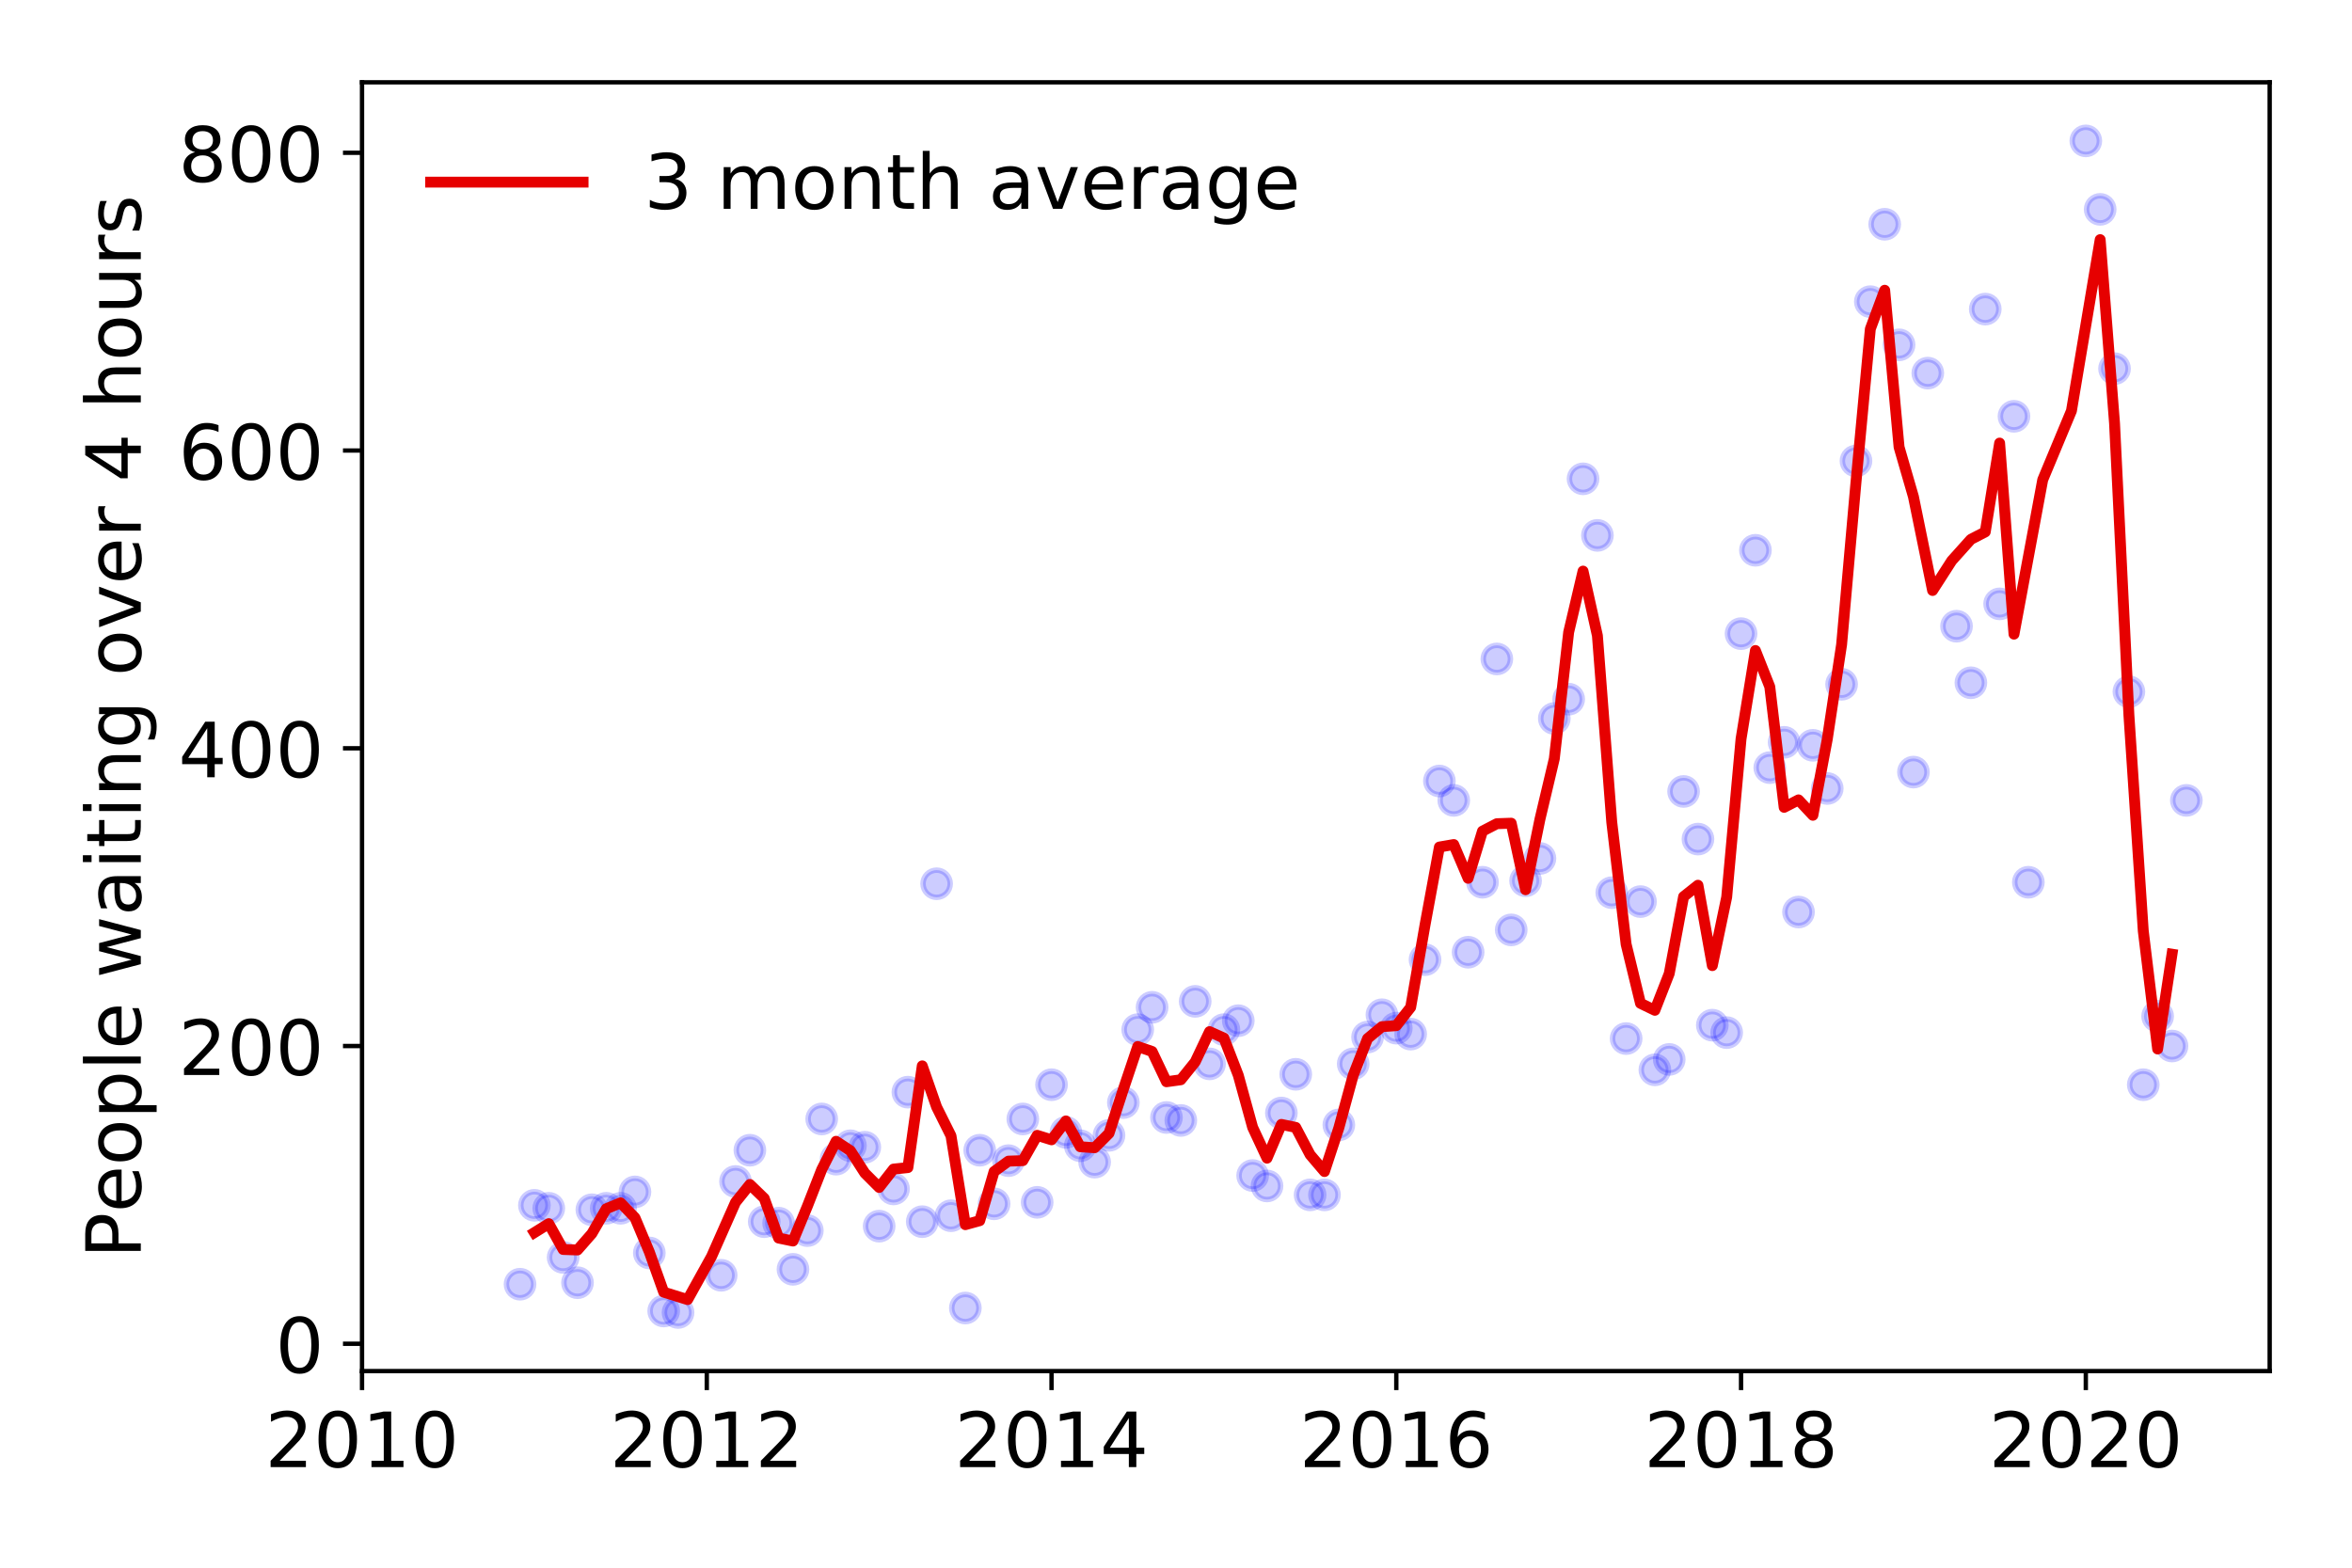 <?xml version="1.0" encoding="utf-8" standalone="no"?>
<!DOCTYPE svg PUBLIC "-//W3C//DTD SVG 1.1//EN"
  "http://www.w3.org/Graphics/SVG/1.1/DTD/svg11.dtd">
<!-- Created with matplotlib (https://matplotlib.org/) -->
<svg height="288pt" version="1.1" viewBox="0 0 432 288" width="432pt" xmlns="http://www.w3.org/2000/svg" xmlns:xlink="http://www.w3.org/1999/xlink">
 <defs>
  <style type="text/css">
*{stroke-linecap:butt;stroke-linejoin:round;}
  </style>
 </defs>
 <g id="figure_1">
  <g id="patch_1">
   <path d="M 0 288 
L 432 288 
L 432 0 
L 0 0 
z
" style="fill:#ffffff;"/>
  </g>
  <g id="axes_1">
   <g id="patch_2">
    <path d="M 66.495 251.88 
L 416.88 251.88 
L 416.88 15.12 
L 66.495 15.12 
z
" style="fill:#ffffff;"/>
   </g>
   <g id="matplotlib.axis_1">
    <g id="xtick_1">
     <g id="line2d_1">
      <defs>
       <path d="M 0 0 
L 0 3.5 
" id="mda834ce85b" style="stroke:#000000;stroke-width:0.8;"/>
      </defs>
      <g>
       <use style="stroke:#000000;stroke-width:0.8;" x="66.495" xlink:href="#mda834ce85b" y="251.88"/>
      </g>
     </g>
     <g id="text_1">
      <!-- 2010 -->
      <defs>
       <path d="M 19.188 8.297 
L 53.609 8.297 
L 53.609 0 
L 7.328 0 
L 7.328 8.297 
Q 12.938 14.109 22.625 23.891 
Q 32.328 33.688 34.812 36.531 
Q 39.547 41.844 41.422 45.531 
Q 43.312 49.219 43.312 52.781 
Q 43.312 58.594 39.234 62.25 
Q 35.156 65.922 28.609 65.922 
Q 23.969 65.922 18.812 64.312 
Q 13.672 62.703 7.812 59.422 
L 7.812 69.391 
Q 13.766 71.781 18.938 73 
Q 24.125 74.219 28.422 74.219 
Q 39.75 74.219 46.484 68.547 
Q 53.219 62.891 53.219 53.422 
Q 53.219 48.922 51.531 44.891 
Q 49.859 40.875 45.406 35.406 
Q 44.188 33.984 37.641 27.219 
Q 31.109 20.453 19.188 8.297 
z
" id="DejaVuSans-50"/>
       <path d="M 31.781 66.406 
Q 24.172 66.406 20.328 58.906 
Q 16.5 51.422 16.5 36.375 
Q 16.5 21.391 20.328 13.891 
Q 24.172 6.391 31.781 6.391 
Q 39.453 6.391 43.281 13.891 
Q 47.125 21.391 47.125 36.375 
Q 47.125 51.422 43.281 58.906 
Q 39.453 66.406 31.781 66.406 
z
M 31.781 74.219 
Q 44.047 74.219 50.516 64.516 
Q 56.984 54.828 56.984 36.375 
Q 56.984 17.969 50.516 8.266 
Q 44.047 -1.422 31.781 -1.422 
Q 19.531 -1.422 13.062 8.266 
Q 6.594 17.969 6.594 36.375 
Q 6.594 54.828 13.062 64.516 
Q 19.531 74.219 31.781 74.219 
z
" id="DejaVuSans-48"/>
       <path d="M 12.406 8.297 
L 28.516 8.297 
L 28.516 63.922 
L 10.984 60.406 
L 10.984 69.391 
L 28.422 72.906 
L 38.281 72.906 
L 38.281 8.297 
L 54.391 8.297 
L 54.391 0 
L 12.406 0 
z
" id="DejaVuSans-49"/>
      </defs>
      <g transform="translate(48.68 269.518)scale(0.14 -0.14)">
       <use xlink:href="#DejaVuSans-50"/>
       <use x="63.623" xlink:href="#DejaVuSans-48"/>
       <use x="127.246" xlink:href="#DejaVuSans-49"/>
       <use x="190.869" xlink:href="#DejaVuSans-48"/>
      </g>
     </g>
    </g>
    <g id="xtick_2">
     <g id="line2d_2">
      <g>
       <use style="stroke:#000000;stroke-width:0.8;" x="129.818" xlink:href="#mda834ce85b" y="251.88"/>
      </g>
     </g>
     <g id="text_2">
      <!-- 2012 -->
      <g transform="translate(112.003 269.518)scale(0.14 -0.14)">
       <use xlink:href="#DejaVuSans-50"/>
       <use x="63.623" xlink:href="#DejaVuSans-48"/>
       <use x="127.246" xlink:href="#DejaVuSans-49"/>
       <use x="190.869" xlink:href="#DejaVuSans-50"/>
      </g>
     </g>
    </g>
    <g id="xtick_3">
     <g id="line2d_3">
      <g>
       <use style="stroke:#000000;stroke-width:0.8;" x="193.14" xlink:href="#mda834ce85b" y="251.88"/>
      </g>
     </g>
     <g id="text_3">
      <!-- 2014 -->
      <defs>
       <path d="M 37.797 64.312 
L 12.891 25.391 
L 37.797 25.391 
z
M 35.203 72.906 
L 47.609 72.906 
L 47.609 25.391 
L 58.016 25.391 
L 58.016 17.188 
L 47.609 17.188 
L 47.609 0 
L 37.797 0 
L 37.797 17.188 
L 4.891 17.188 
L 4.891 26.703 
z
" id="DejaVuSans-52"/>
      </defs>
      <g transform="translate(175.325 269.518)scale(0.14 -0.14)">
       <use xlink:href="#DejaVuSans-50"/>
       <use x="63.623" xlink:href="#DejaVuSans-48"/>
       <use x="127.246" xlink:href="#DejaVuSans-49"/>
       <use x="190.869" xlink:href="#DejaVuSans-52"/>
      </g>
     </g>
    </g>
    <g id="xtick_4">
     <g id="line2d_4">
      <g>
       <use style="stroke:#000000;stroke-width:0.8;" x="256.463" xlink:href="#mda834ce85b" y="251.88"/>
      </g>
     </g>
     <g id="text_4">
      <!-- 2016 -->
      <defs>
       <path d="M 33.016 40.375 
Q 26.375 40.375 22.484 35.828 
Q 18.609 31.297 18.609 23.391 
Q 18.609 15.531 22.484 10.953 
Q 26.375 6.391 33.016 6.391 
Q 39.656 6.391 43.531 10.953 
Q 47.406 15.531 47.406 23.391 
Q 47.406 31.297 43.531 35.828 
Q 39.656 40.375 33.016 40.375 
z
M 52.594 71.297 
L 52.594 62.312 
Q 48.875 64.062 45.094 64.984 
Q 41.312 65.922 37.594 65.922 
Q 27.828 65.922 22.672 59.328 
Q 17.531 52.734 16.797 39.406 
Q 19.672 43.656 24.016 45.922 
Q 28.375 48.188 33.594 48.188 
Q 44.578 48.188 50.953 41.516 
Q 57.328 34.859 57.328 23.391 
Q 57.328 12.156 50.688 5.359 
Q 44.047 -1.422 33.016 -1.422 
Q 20.359 -1.422 13.672 8.266 
Q 6.984 17.969 6.984 36.375 
Q 6.984 53.656 15.188 63.938 
Q 23.391 74.219 37.203 74.219 
Q 40.922 74.219 44.703 73.484 
Q 48.484 72.75 52.594 71.297 
z
" id="DejaVuSans-54"/>
      </defs>
      <g transform="translate(238.648 269.518)scale(0.14 -0.14)">
       <use xlink:href="#DejaVuSans-50"/>
       <use x="63.623" xlink:href="#DejaVuSans-48"/>
       <use x="127.246" xlink:href="#DejaVuSans-49"/>
       <use x="190.869" xlink:href="#DejaVuSans-54"/>
      </g>
     </g>
    </g>
    <g id="xtick_5">
     <g id="line2d_5">
      <g>
       <use style="stroke:#000000;stroke-width:0.8;" x="319.785" xlink:href="#mda834ce85b" y="251.88"/>
      </g>
     </g>
     <g id="text_5">
      <!-- 2018 -->
      <defs>
       <path d="M 31.781 34.625 
Q 24.75 34.625 20.719 30.859 
Q 16.703 27.094 16.703 20.516 
Q 16.703 13.922 20.719 10.156 
Q 24.75 6.391 31.781 6.391 
Q 38.812 6.391 42.859 10.172 
Q 46.922 13.969 46.922 20.516 
Q 46.922 27.094 42.891 30.859 
Q 38.875 34.625 31.781 34.625 
z
M 21.922 38.812 
Q 15.578 40.375 12.031 44.719 
Q 8.5 49.078 8.5 55.328 
Q 8.5 64.062 14.719 69.141 
Q 20.953 74.219 31.781 74.219 
Q 42.672 74.219 48.875 69.141 
Q 55.078 64.062 55.078 55.328 
Q 55.078 49.078 51.531 44.719 
Q 48 40.375 41.703 38.812 
Q 48.828 37.156 52.797 32.312 
Q 56.781 27.484 56.781 20.516 
Q 56.781 9.906 50.312 4.234 
Q 43.844 -1.422 31.781 -1.422 
Q 19.734 -1.422 13.25 4.234 
Q 6.781 9.906 6.781 20.516 
Q 6.781 27.484 10.781 32.312 
Q 14.797 37.156 21.922 38.812 
z
M 18.312 54.391 
Q 18.312 48.734 21.844 45.562 
Q 25.391 42.391 31.781 42.391 
Q 38.141 42.391 41.719 45.562 
Q 45.312 48.734 45.312 54.391 
Q 45.312 60.062 41.719 63.234 
Q 38.141 66.406 31.781 66.406 
Q 25.391 66.406 21.844 63.234 
Q 18.312 60.062 18.312 54.391 
z
" id="DejaVuSans-56"/>
      </defs>
      <g transform="translate(301.97 269.518)scale(0.14 -0.14)">
       <use xlink:href="#DejaVuSans-50"/>
       <use x="63.623" xlink:href="#DejaVuSans-48"/>
       <use x="127.246" xlink:href="#DejaVuSans-49"/>
       <use x="190.869" xlink:href="#DejaVuSans-56"/>
      </g>
     </g>
    </g>
    <g id="xtick_6">
     <g id="line2d_6">
      <g>
       <use style="stroke:#000000;stroke-width:0.8;" x="383.108" xlink:href="#mda834ce85b" y="251.88"/>
      </g>
     </g>
     <g id="text_6">
      <!-- 2020 -->
      <g transform="translate(365.293 269.518)scale(0.14 -0.14)">
       <use xlink:href="#DejaVuSans-50"/>
       <use x="63.623" xlink:href="#DejaVuSans-48"/>
       <use x="127.246" xlink:href="#DejaVuSans-50"/>
       <use x="190.869" xlink:href="#DejaVuSans-48"/>
      </g>
     </g>
    </g>
   </g>
   <g id="matplotlib.axis_2">
    <g id="ytick_1">
     <g id="line2d_7">
      <defs>
       <path d="M 0 0 
L -3.5 0 
" id="m977e657ed8" style="stroke:#000000;stroke-width:0.8;"/>
      </defs>
      <g>
       <use style="stroke:#000000;stroke-width:0.8;" x="66.495" xlink:href="#m977e657ed8" y="246.861"/>
      </g>
     </g>
     <g id="text_7">
      <!-- 0 -->
      <g transform="translate(50.587 252.18)scale(0.14 -0.14)">
       <use xlink:href="#DejaVuSans-48"/>
      </g>
     </g>
    </g>
    <g id="ytick_2">
     <g id="line2d_8">
      <g>
       <use style="stroke:#000000;stroke-width:0.8;" x="66.495" xlink:href="#m977e657ed8" y="192.164"/>
      </g>
     </g>
     <g id="text_8">
      <!-- 200 -->
      <g transform="translate(32.773 197.482)scale(0.14 -0.14)">
       <use xlink:href="#DejaVuSans-50"/>
       <use x="63.623" xlink:href="#DejaVuSans-48"/>
       <use x="127.246" xlink:href="#DejaVuSans-48"/>
      </g>
     </g>
    </g>
    <g id="ytick_3">
     <g id="line2d_9">
      <g>
       <use style="stroke:#000000;stroke-width:0.8;" x="66.495" xlink:href="#m977e657ed8" y="137.466"/>
      </g>
     </g>
     <g id="text_9">
      <!-- 400 -->
      <g transform="translate(32.773 142.785)scale(0.14 -0.14)">
       <use xlink:href="#DejaVuSans-52"/>
       <use x="63.623" xlink:href="#DejaVuSans-48"/>
       <use x="127.246" xlink:href="#DejaVuSans-48"/>
      </g>
     </g>
    </g>
    <g id="ytick_4">
     <g id="line2d_10">
      <g>
       <use style="stroke:#000000;stroke-width:0.8;" x="66.495" xlink:href="#m977e657ed8" y="82.768"/>
      </g>
     </g>
     <g id="text_10">
      <!-- 600 -->
      <g transform="translate(32.773 88.087)scale(0.14 -0.14)">
       <use xlink:href="#DejaVuSans-54"/>
       <use x="63.623" xlink:href="#DejaVuSans-48"/>
       <use x="127.246" xlink:href="#DejaVuSans-48"/>
      </g>
     </g>
    </g>
    <g id="ytick_5">
     <g id="line2d_11">
      <g>
       <use style="stroke:#000000;stroke-width:0.8;" x="66.495" xlink:href="#m977e657ed8" y="28.07"/>
      </g>
     </g>
     <g id="text_11">
      <!-- 800 -->
      <g transform="translate(32.773 33.389)scale(0.14 -0.14)">
       <use xlink:href="#DejaVuSans-56"/>
       <use x="63.623" xlink:href="#DejaVuSans-48"/>
       <use x="127.246" xlink:href="#DejaVuSans-48"/>
      </g>
     </g>
    </g>
    <g id="text_12">
     <!-- People waiting over 4 hours -->
     <defs>
      <path d="M 19.672 64.797 
L 19.672 37.406 
L 32.078 37.406 
Q 38.969 37.406 42.719 40.969 
Q 46.484 44.531 46.484 51.125 
Q 46.484 57.672 42.719 61.234 
Q 38.969 64.797 32.078 64.797 
z
M 9.812 72.906 
L 32.078 72.906 
Q 44.344 72.906 50.609 67.359 
Q 56.891 61.812 56.891 51.125 
Q 56.891 40.328 50.609 34.812 
Q 44.344 29.297 32.078 29.297 
L 19.672 29.297 
L 19.672 0 
L 9.812 0 
z
" id="DejaVuSans-80"/>
      <path d="M 56.203 29.594 
L 56.203 25.203 
L 14.891 25.203 
Q 15.484 15.922 20.484 11.062 
Q 25.484 6.203 34.422 6.203 
Q 39.594 6.203 44.453 7.469 
Q 49.312 8.734 54.109 11.281 
L 54.109 2.781 
Q 49.266 0.734 44.188 -0.344 
Q 39.109 -1.422 33.891 -1.422 
Q 20.797 -1.422 13.156 6.188 
Q 5.516 13.812 5.516 26.812 
Q 5.516 40.234 12.766 48.109 
Q 20.016 56 32.328 56 
Q 43.359 56 49.781 48.891 
Q 56.203 41.797 56.203 29.594 
z
M 47.219 32.234 
Q 47.125 39.594 43.094 43.984 
Q 39.062 48.391 32.422 48.391 
Q 24.906 48.391 20.391 44.141 
Q 15.875 39.891 15.188 32.172 
z
" id="DejaVuSans-101"/>
      <path d="M 30.609 48.391 
Q 23.391 48.391 19.188 42.75 
Q 14.984 37.109 14.984 27.297 
Q 14.984 17.484 19.156 11.844 
Q 23.344 6.203 30.609 6.203 
Q 37.797 6.203 41.984 11.859 
Q 46.188 17.531 46.188 27.297 
Q 46.188 37.016 41.984 42.703 
Q 37.797 48.391 30.609 48.391 
z
M 30.609 56 
Q 42.328 56 49.016 48.375 
Q 55.719 40.766 55.719 27.297 
Q 55.719 13.875 49.016 6.219 
Q 42.328 -1.422 30.609 -1.422 
Q 18.844 -1.422 12.172 6.219 
Q 5.516 13.875 5.516 27.297 
Q 5.516 40.766 12.172 48.375 
Q 18.844 56 30.609 56 
z
" id="DejaVuSans-111"/>
      <path d="M 18.109 8.203 
L 18.109 -20.797 
L 9.078 -20.797 
L 9.078 54.688 
L 18.109 54.688 
L 18.109 46.391 
Q 20.953 51.266 25.266 53.625 
Q 29.594 56 35.594 56 
Q 45.562 56 51.781 48.094 
Q 58.016 40.188 58.016 27.297 
Q 58.016 14.406 51.781 6.484 
Q 45.562 -1.422 35.594 -1.422 
Q 29.594 -1.422 25.266 0.953 
Q 20.953 3.328 18.109 8.203 
z
M 48.688 27.297 
Q 48.688 37.203 44.609 42.844 
Q 40.531 48.484 33.406 48.484 
Q 26.266 48.484 22.188 42.844 
Q 18.109 37.203 18.109 27.297 
Q 18.109 17.391 22.188 11.75 
Q 26.266 6.109 33.406 6.109 
Q 40.531 6.109 44.609 11.75 
Q 48.688 17.391 48.688 27.297 
z
" id="DejaVuSans-112"/>
      <path d="M 9.422 75.984 
L 18.406 75.984 
L 18.406 0 
L 9.422 0 
z
" id="DejaVuSans-108"/>
      <path id="DejaVuSans-32"/>
      <path d="M 4.203 54.688 
L 13.188 54.688 
L 24.422 12.016 
L 35.594 54.688 
L 46.188 54.688 
L 57.422 12.016 
L 68.609 54.688 
L 77.594 54.688 
L 63.281 0 
L 52.688 0 
L 40.922 44.828 
L 29.109 0 
L 18.5 0 
z
" id="DejaVuSans-119"/>
      <path d="M 34.281 27.484 
Q 23.391 27.484 19.188 25 
Q 14.984 22.516 14.984 16.5 
Q 14.984 11.719 18.141 8.906 
Q 21.297 6.109 26.703 6.109 
Q 34.188 6.109 38.703 11.406 
Q 43.219 16.703 43.219 25.484 
L 43.219 27.484 
z
M 52.203 31.203 
L 52.203 0 
L 43.219 0 
L 43.219 8.297 
Q 40.141 3.328 35.547 0.953 
Q 30.953 -1.422 24.312 -1.422 
Q 15.922 -1.422 10.953 3.297 
Q 6 8.016 6 15.922 
Q 6 25.141 12.172 29.828 
Q 18.359 34.516 30.609 34.516 
L 43.219 34.516 
L 43.219 35.406 
Q 43.219 41.609 39.141 45 
Q 35.062 48.391 27.688 48.391 
Q 23 48.391 18.547 47.266 
Q 14.109 46.141 10.016 43.891 
L 10.016 52.203 
Q 14.938 54.109 19.578 55.047 
Q 24.219 56 28.609 56 
Q 40.484 56 46.344 49.844 
Q 52.203 43.703 52.203 31.203 
z
" id="DejaVuSans-97"/>
      <path d="M 9.422 54.688 
L 18.406 54.688 
L 18.406 0 
L 9.422 0 
z
M 9.422 75.984 
L 18.406 75.984 
L 18.406 64.594 
L 9.422 64.594 
z
" id="DejaVuSans-105"/>
      <path d="M 18.312 70.219 
L 18.312 54.688 
L 36.812 54.688 
L 36.812 47.703 
L 18.312 47.703 
L 18.312 18.016 
Q 18.312 11.328 20.141 9.422 
Q 21.969 7.516 27.594 7.516 
L 36.812 7.516 
L 36.812 0 
L 27.594 0 
Q 17.188 0 13.234 3.875 
Q 9.281 7.766 9.281 18.016 
L 9.281 47.703 
L 2.688 47.703 
L 2.688 54.688 
L 9.281 54.688 
L 9.281 70.219 
z
" id="DejaVuSans-116"/>
      <path d="M 54.891 33.016 
L 54.891 0 
L 45.906 0 
L 45.906 32.719 
Q 45.906 40.484 42.875 44.328 
Q 39.844 48.188 33.797 48.188 
Q 26.516 48.188 22.312 43.547 
Q 18.109 38.922 18.109 30.906 
L 18.109 0 
L 9.078 0 
L 9.078 54.688 
L 18.109 54.688 
L 18.109 46.188 
Q 21.344 51.125 25.703 53.562 
Q 30.078 56 35.797 56 
Q 45.219 56 50.047 50.172 
Q 54.891 44.344 54.891 33.016 
z
" id="DejaVuSans-110"/>
      <path d="M 45.406 27.984 
Q 45.406 37.75 41.375 43.109 
Q 37.359 48.484 30.078 48.484 
Q 22.859 48.484 18.828 43.109 
Q 14.797 37.75 14.797 27.984 
Q 14.797 18.266 18.828 12.891 
Q 22.859 7.516 30.078 7.516 
Q 37.359 7.516 41.375 12.891 
Q 45.406 18.266 45.406 27.984 
z
M 54.391 6.781 
Q 54.391 -7.172 48.188 -13.984 
Q 42 -20.797 29.203 -20.797 
Q 24.469 -20.797 20.266 -20.094 
Q 16.062 -19.391 12.109 -17.922 
L 12.109 -9.188 
Q 16.062 -11.328 19.922 -12.344 
Q 23.781 -13.375 27.781 -13.375 
Q 36.625 -13.375 41.016 -8.766 
Q 45.406 -4.156 45.406 5.172 
L 45.406 9.625 
Q 42.625 4.781 38.281 2.391 
Q 33.938 0 27.875 0 
Q 17.828 0 11.672 7.656 
Q 5.516 15.328 5.516 27.984 
Q 5.516 40.672 11.672 48.328 
Q 17.828 56 27.875 56 
Q 33.938 56 38.281 53.609 
Q 42.625 51.219 45.406 46.391 
L 45.406 54.688 
L 54.391 54.688 
z
" id="DejaVuSans-103"/>
      <path d="M 2.984 54.688 
L 12.5 54.688 
L 29.594 8.797 
L 46.688 54.688 
L 56.203 54.688 
L 35.688 0 
L 23.484 0 
z
" id="DejaVuSans-118"/>
      <path d="M 41.109 46.297 
Q 39.594 47.172 37.812 47.578 
Q 36.031 48 33.891 48 
Q 26.266 48 22.188 43.047 
Q 18.109 38.094 18.109 28.812 
L 18.109 0 
L 9.078 0 
L 9.078 54.688 
L 18.109 54.688 
L 18.109 46.188 
Q 20.953 51.172 25.484 53.578 
Q 30.031 56 36.531 56 
Q 37.453 56 38.578 55.875 
Q 39.703 55.766 41.062 55.516 
z
" id="DejaVuSans-114"/>
      <path d="M 54.891 33.016 
L 54.891 0 
L 45.906 0 
L 45.906 32.719 
Q 45.906 40.484 42.875 44.328 
Q 39.844 48.188 33.797 48.188 
Q 26.516 48.188 22.312 43.547 
Q 18.109 38.922 18.109 30.906 
L 18.109 0 
L 9.078 0 
L 9.078 75.984 
L 18.109 75.984 
L 18.109 46.188 
Q 21.344 51.125 25.703 53.562 
Q 30.078 56 35.797 56 
Q 45.219 56 50.047 50.172 
Q 54.891 44.344 54.891 33.016 
z
" id="DejaVuSans-104"/>
      <path d="M 8.5 21.578 
L 8.5 54.688 
L 17.484 54.688 
L 17.484 21.922 
Q 17.484 14.156 20.5 10.266 
Q 23.531 6.391 29.594 6.391 
Q 36.859 6.391 41.078 11.031 
Q 45.312 15.672 45.312 23.688 
L 45.312 54.688 
L 54.297 54.688 
L 54.297 0 
L 45.312 0 
L 45.312 8.406 
Q 42.047 3.422 37.719 1 
Q 33.406 -1.422 27.688 -1.422 
Q 18.266 -1.422 13.375 4.438 
Q 8.5 10.297 8.5 21.578 
z
M 31.109 56 
z
" id="DejaVuSans-117"/>
      <path d="M 44.281 53.078 
L 44.281 44.578 
Q 40.484 46.531 36.375 47.5 
Q 32.281 48.484 27.875 48.484 
Q 21.188 48.484 17.844 46.438 
Q 14.5 44.391 14.5 40.281 
Q 14.5 37.156 16.891 35.375 
Q 19.281 33.594 26.516 31.984 
L 29.594 31.297 
Q 39.156 29.25 43.188 25.516 
Q 47.219 21.781 47.219 15.094 
Q 47.219 7.469 41.188 3.016 
Q 35.156 -1.422 24.609 -1.422 
Q 20.219 -1.422 15.453 -0.562 
Q 10.688 0.297 5.422 2 
L 5.422 11.281 
Q 10.406 8.688 15.234 7.391 
Q 20.062 6.109 24.812 6.109 
Q 31.156 6.109 34.562 8.281 
Q 37.984 10.453 37.984 14.406 
Q 37.984 18.062 35.516 20.016 
Q 33.062 21.969 24.703 23.781 
L 21.578 24.516 
Q 13.234 26.266 9.516 29.906 
Q 5.812 33.547 5.812 39.891 
Q 5.812 47.609 11.281 51.797 
Q 16.75 56 26.812 56 
Q 31.781 56 36.172 55.266 
Q 40.578 54.547 44.281 53.078 
z
" id="DejaVuSans-115"/>
     </defs>
     <g transform="translate(25.861 231.175)rotate(-90)scale(0.14 -0.14)">
      <use xlink:href="#DejaVuSans-80"/>
      <use x="60.256" xlink:href="#DejaVuSans-101"/>
      <use x="121.779" xlink:href="#DejaVuSans-111"/>
      <use x="182.961" xlink:href="#DejaVuSans-112"/>
      <use x="246.438" xlink:href="#DejaVuSans-108"/>
      <use x="274.221" xlink:href="#DejaVuSans-101"/>
      <use x="335.744" xlink:href="#DejaVuSans-32"/>
      <use x="367.531" xlink:href="#DejaVuSans-119"/>
      <use x="449.318" xlink:href="#DejaVuSans-97"/>
      <use x="510.598" xlink:href="#DejaVuSans-105"/>
      <use x="538.381" xlink:href="#DejaVuSans-116"/>
      <use x="577.59" xlink:href="#DejaVuSans-105"/>
      <use x="605.373" xlink:href="#DejaVuSans-110"/>
      <use x="668.752" xlink:href="#DejaVuSans-103"/>
      <use x="732.229" xlink:href="#DejaVuSans-32"/>
      <use x="764.016" xlink:href="#DejaVuSans-111"/>
      <use x="825.197" xlink:href="#DejaVuSans-118"/>
      <use x="884.377" xlink:href="#DejaVuSans-101"/>
      <use x="945.9" xlink:href="#DejaVuSans-114"/>
      <use x="987.014" xlink:href="#DejaVuSans-32"/>
      <use x="1018.801" xlink:href="#DejaVuSans-52"/>
      <use x="1082.424" xlink:href="#DejaVuSans-32"/>
      <use x="1114.211" xlink:href="#DejaVuSans-104"/>
      <use x="1177.59" xlink:href="#DejaVuSans-111"/>
      <use x="1238.771" xlink:href="#DejaVuSans-117"/>
      <use x="1302.15" xlink:href="#DejaVuSans-114"/>
      <use x="1343.264" xlink:href="#DejaVuSans-115"/>
     </g>
    </g>
   </g>
   <g id="line2d_12">
    <defs>
     <path d="M 0 2.5 
C 0.663 2.5 1.299 2.237 1.768 1.768 
C 2.237 1.299 2.5 0.663 2.5 0 
C 2.5 -0.663 2.237 -1.299 1.768 -1.768 
C 1.299 -2.237 0.663 -2.5 0 -2.5 
C -0.663 -2.5 -1.299 -2.237 -1.768 -1.768 
C -2.237 -1.299 -2.5 -0.663 -2.5 0 
C -2.5 0.663 -2.237 1.299 -1.768 1.768 
C -1.299 2.237 -0.663 2.5 0 2.5 
z
" id="m2f0b25566a" style="stroke:#0000ff;stroke-opacity:0.2;"/>
    </defs>
    <g clip-path="url(#pf1c4600087)">
     <use style="fill:#0000ff;fill-opacity:0.2;stroke:#0000ff;stroke-opacity:0.2;" x="401.577" xlink:href="#m2f0b25566a" y="147.038"/>
     <use style="fill:#0000ff;fill-opacity:0.2;stroke:#0000ff;stroke-opacity:0.2;" x="398.939" xlink:href="#m2f0b25566a" y="192.164"/>
     <use style="fill:#0000ff;fill-opacity:0.2;stroke:#0000ff;stroke-opacity:0.2;" x="396.3" xlink:href="#m2f0b25566a" y="186.694"/>
     <use style="fill:#0000ff;fill-opacity:0.2;stroke:#0000ff;stroke-opacity:0.2;" x="393.662" xlink:href="#m2f0b25566a" y="199.274"/>
     <use style="fill:#0000ff;fill-opacity:0.2;stroke:#0000ff;stroke-opacity:0.2;" x="391.023" xlink:href="#m2f0b25566a" y="127.073"/>
     <use style="fill:#0000ff;fill-opacity:0.2;stroke:#0000ff;stroke-opacity:0.2;" x="388.385" xlink:href="#m2f0b25566a" y="67.726"/>
     <use style="fill:#0000ff;fill-opacity:0.2;stroke:#0000ff;stroke-opacity:0.2;" x="385.746" xlink:href="#m2f0b25566a" y="38.462"/>
     <use style="fill:#0000ff;fill-opacity:0.2;stroke:#0000ff;stroke-opacity:0.2;" x="383.108" xlink:href="#m2f0b25566a" y="25.882"/>
     <use style="fill:#0000ff;fill-opacity:0.2;stroke:#0000ff;stroke-opacity:0.2;" x="372.554" xlink:href="#m2f0b25566a" y="162.08"/>
     <use style="fill:#0000ff;fill-opacity:0.2;stroke:#0000ff;stroke-opacity:0.2;" x="369.916" xlink:href="#m2f0b25566a" y="76.477"/>
     <use style="fill:#0000ff;fill-opacity:0.2;stroke:#0000ff;stroke-opacity:0.2;" x="367.277" xlink:href="#m2f0b25566a" y="110.937"/>
     <use style="fill:#0000ff;fill-opacity:0.2;stroke:#0000ff;stroke-opacity:0.2;" x="364.639" xlink:href="#m2f0b25566a" y="56.786"/>
     <use style="fill:#0000ff;fill-opacity:0.2;stroke:#0000ff;stroke-opacity:0.2;" x="362" xlink:href="#m2f0b25566a" y="125.432"/>
     <use style="fill:#0000ff;fill-opacity:0.2;stroke:#0000ff;stroke-opacity:0.2;" x="359.362" xlink:href="#m2f0b25566a" y="115.039"/>
     <use style="fill:#0000ff;fill-opacity:0.2;stroke:#0000ff;stroke-opacity:0.2;" x="354.085" xlink:href="#m2f0b25566a" y="68.546"/>
     <use style="fill:#0000ff;fill-opacity:0.2;stroke:#0000ff;stroke-opacity:0.2;" x="351.447" xlink:href="#m2f0b25566a" y="141.841"/>
     <use style="fill:#0000ff;fill-opacity:0.2;stroke:#0000ff;stroke-opacity:0.2;" x="348.808" xlink:href="#m2f0b25566a" y="63.35"/>
     <use style="fill:#0000ff;fill-opacity:0.2;stroke:#0000ff;stroke-opacity:0.2;" x="346.17" xlink:href="#m2f0b25566a" y="41.197"/>
     <use style="fill:#0000ff;fill-opacity:0.2;stroke:#0000ff;stroke-opacity:0.2;" x="343.531" xlink:href="#m2f0b25566a" y="55.419"/>
     <use style="fill:#0000ff;fill-opacity:0.2;stroke:#0000ff;stroke-opacity:0.2;" x="340.893" xlink:href="#m2f0b25566a" y="84.682"/>
     <use style="fill:#0000ff;fill-opacity:0.2;stroke:#0000ff;stroke-opacity:0.2;" x="338.254" xlink:href="#m2f0b25566a" y="125.706"/>
     <use style="fill:#0000ff;fill-opacity:0.2;stroke:#0000ff;stroke-opacity:0.2;" x="335.616" xlink:href="#m2f0b25566a" y="144.85"/>
     <use style="fill:#0000ff;fill-opacity:0.2;stroke:#0000ff;stroke-opacity:0.2;" x="332.978" xlink:href="#m2f0b25566a" y="136.919"/>
     <use style="fill:#0000ff;fill-opacity:0.2;stroke:#0000ff;stroke-opacity:0.2;" x="330.339" xlink:href="#m2f0b25566a" y="167.549"/>
     <use style="fill:#0000ff;fill-opacity:0.2;stroke:#0000ff;stroke-opacity:0.2;" x="327.701" xlink:href="#m2f0b25566a" y="136.372"/>
     <use style="fill:#0000ff;fill-opacity:0.2;stroke:#0000ff;stroke-opacity:0.2;" x="325.062" xlink:href="#m2f0b25566a" y="141.021"/>
     <use style="fill:#0000ff;fill-opacity:0.2;stroke:#0000ff;stroke-opacity:0.2;" x="322.424" xlink:href="#m2f0b25566a" y="101.091"/>
     <use style="fill:#0000ff;fill-opacity:0.2;stroke:#0000ff;stroke-opacity:0.2;" x="319.785" xlink:href="#m2f0b25566a" y="116.407"/>
     <use style="fill:#0000ff;fill-opacity:0.2;stroke:#0000ff;stroke-opacity:0.2;" x="317.147" xlink:href="#m2f0b25566a" y="189.702"/>
     <use style="fill:#0000ff;fill-opacity:0.2;stroke:#0000ff;stroke-opacity:0.2;" x="314.508" xlink:href="#m2f0b25566a" y="188.335"/>
     <use style="fill:#0000ff;fill-opacity:0.2;stroke:#0000ff;stroke-opacity:0.2;" x="311.87" xlink:href="#m2f0b25566a" y="154.148"/>
     <use style="fill:#0000ff;fill-opacity:0.2;stroke:#0000ff;stroke-opacity:0.2;" x="309.232" xlink:href="#m2f0b25566a" y="145.397"/>
     <use style="fill:#0000ff;fill-opacity:0.2;stroke:#0000ff;stroke-opacity:0.2;" x="306.593" xlink:href="#m2f0b25566a" y="194.625"/>
     <use style="fill:#0000ff;fill-opacity:0.2;stroke:#0000ff;stroke-opacity:0.2;" x="303.955" xlink:href="#m2f0b25566a" y="196.539"/>
     <use style="fill:#0000ff;fill-opacity:0.2;stroke:#0000ff;stroke-opacity:0.2;" x="301.316" xlink:href="#m2f0b25566a" y="165.635"/>
     <use style="fill:#0000ff;fill-opacity:0.2;stroke:#0000ff;stroke-opacity:0.2;" x="298.678" xlink:href="#m2f0b25566a" y="190.796"/>
     <use style="fill:#0000ff;fill-opacity:0.2;stroke:#0000ff;stroke-opacity:0.2;" x="296.039" xlink:href="#m2f0b25566a" y="163.994"/>
     <use style="fill:#0000ff;fill-opacity:0.2;stroke:#0000ff;stroke-opacity:0.2;" x="293.401" xlink:href="#m2f0b25566a" y="98.357"/>
     <use style="fill:#0000ff;fill-opacity:0.2;stroke:#0000ff;stroke-opacity:0.2;" x="290.763" xlink:href="#m2f0b25566a" y="87.964"/>
     <use style="fill:#0000ff;fill-opacity:0.2;stroke:#0000ff;stroke-opacity:0.2;" x="288.124" xlink:href="#m2f0b25566a" y="128.44"/>
     <use style="fill:#0000ff;fill-opacity:0.2;stroke:#0000ff;stroke-opacity:0.2;" x="285.486" xlink:href="#m2f0b25566a" y="131.996"/>
     <use style="fill:#0000ff;fill-opacity:0.2;stroke:#0000ff;stroke-opacity:0.2;" x="282.847" xlink:href="#m2f0b25566a" y="157.704"/>
     <use style="fill:#0000ff;fill-opacity:0.2;stroke:#0000ff;stroke-opacity:0.2;" x="280.209" xlink:href="#m2f0b25566a" y="161.806"/>
     <use style="fill:#0000ff;fill-opacity:0.2;stroke:#0000ff;stroke-opacity:0.2;" x="277.57" xlink:href="#m2f0b25566a" y="170.831"/>
     <use style="fill:#0000ff;fill-opacity:0.2;stroke:#0000ff;stroke-opacity:0.2;" x="274.932" xlink:href="#m2f0b25566a" y="121.056"/>
     <use style="fill:#0000ff;fill-opacity:0.2;stroke:#0000ff;stroke-opacity:0.2;" x="272.293" xlink:href="#m2f0b25566a" y="162.08"/>
     <use style="fill:#0000ff;fill-opacity:0.2;stroke:#0000ff;stroke-opacity:0.2;" x="269.655" xlink:href="#m2f0b25566a" y="174.934"/>
     <use style="fill:#0000ff;fill-opacity:0.2;stroke:#0000ff;stroke-opacity:0.2;" x="267.017" xlink:href="#m2f0b25566a" y="147.038"/>
     <use style="fill:#0000ff;fill-opacity:0.2;stroke:#0000ff;stroke-opacity:0.2;" x="264.378" xlink:href="#m2f0b25566a" y="143.482"/>
     <use style="fill:#0000ff;fill-opacity:0.2;stroke:#0000ff;stroke-opacity:0.2;" x="261.74" xlink:href="#m2f0b25566a" y="176.301"/>
     <use style="fill:#0000ff;fill-opacity:0.2;stroke:#0000ff;stroke-opacity:0.2;" x="259.101" xlink:href="#m2f0b25566a" y="189.976"/>
     <use style="fill:#0000ff;fill-opacity:0.2;stroke:#0000ff;stroke-opacity:0.2;" x="256.463" xlink:href="#m2f0b25566a" y="188.882"/>
     <use style="fill:#0000ff;fill-opacity:0.2;stroke:#0000ff;stroke-opacity:0.2;" x="253.824" xlink:href="#m2f0b25566a" y="186.42"/>
     <use style="fill:#0000ff;fill-opacity:0.2;stroke:#0000ff;stroke-opacity:0.2;" x="251.186" xlink:href="#m2f0b25566a" y="190.523"/>
     <use style="fill:#0000ff;fill-opacity:0.2;stroke:#0000ff;stroke-opacity:0.2;" x="248.547" xlink:href="#m2f0b25566a" y="195.445"/>
     <use style="fill:#0000ff;fill-opacity:0.2;stroke:#0000ff;stroke-opacity:0.2;" x="245.909" xlink:href="#m2f0b25566a" y="206.658"/>
     <use style="fill:#0000ff;fill-opacity:0.2;stroke:#0000ff;stroke-opacity:0.2;" x="243.271" xlink:href="#m2f0b25566a" y="219.512"/>
     <use style="fill:#0000ff;fill-opacity:0.2;stroke:#0000ff;stroke-opacity:0.2;" x="240.632" xlink:href="#m2f0b25566a" y="219.512"/>
     <use style="fill:#0000ff;fill-opacity:0.2;stroke:#0000ff;stroke-opacity:0.2;" x="237.994" xlink:href="#m2f0b25566a" y="197.36"/>
     <use style="fill:#0000ff;fill-opacity:0.2;stroke:#0000ff;stroke-opacity:0.2;" x="235.355" xlink:href="#m2f0b25566a" y="204.471"/>
     <use style="fill:#0000ff;fill-opacity:0.2;stroke:#0000ff;stroke-opacity:0.2;" x="232.717" xlink:href="#m2f0b25566a" y="217.872"/>
     <use style="fill:#0000ff;fill-opacity:0.2;stroke:#0000ff;stroke-opacity:0.2;" x="230.078" xlink:href="#m2f0b25566a" y="215.957"/>
     <use style="fill:#0000ff;fill-opacity:0.2;stroke:#0000ff;stroke-opacity:0.2;" x="227.44" xlink:href="#m2f0b25566a" y="187.514"/>
     <use style="fill:#0000ff;fill-opacity:0.2;stroke:#0000ff;stroke-opacity:0.2;" x="224.801" xlink:href="#m2f0b25566a" y="189.155"/>
     <use style="fill:#0000ff;fill-opacity:0.2;stroke:#0000ff;stroke-opacity:0.2;" x="222.163" xlink:href="#m2f0b25566a" y="195.445"/>
     <use style="fill:#0000ff;fill-opacity:0.2;stroke:#0000ff;stroke-opacity:0.2;" x="219.525" xlink:href="#m2f0b25566a" y="183.959"/>
     <use style="fill:#0000ff;fill-opacity:0.2;stroke:#0000ff;stroke-opacity:0.2;" x="216.886" xlink:href="#m2f0b25566a" y="205.838"/>
     <use style="fill:#0000ff;fill-opacity:0.2;stroke:#0000ff;stroke-opacity:0.2;" x="214.248" xlink:href="#m2f0b25566a" y="205.291"/>
     <use style="fill:#0000ff;fill-opacity:0.2;stroke:#0000ff;stroke-opacity:0.2;" x="211.609" xlink:href="#m2f0b25566a" y="185.053"/>
     <use style="fill:#0000ff;fill-opacity:0.2;stroke:#0000ff;stroke-opacity:0.2;" x="208.971" xlink:href="#m2f0b25566a" y="189.155"/>
     <use style="fill:#0000ff;fill-opacity:0.2;stroke:#0000ff;stroke-opacity:0.2;" x="206.332" xlink:href="#m2f0b25566a" y="202.556"/>
     <use style="fill:#0000ff;fill-opacity:0.2;stroke:#0000ff;stroke-opacity:0.2;" x="203.694" xlink:href="#m2f0b25566a" y="208.573"/>
     <use style="fill:#0000ff;fill-opacity:0.2;stroke:#0000ff;stroke-opacity:0.2;" x="201.056" xlink:href="#m2f0b25566a" y="213.496"/>
     <use style="fill:#0000ff;fill-opacity:0.2;stroke:#0000ff;stroke-opacity:0.2;" x="198.417" xlink:href="#m2f0b25566a" y="210.487"/>
     <use style="fill:#0000ff;fill-opacity:0.2;stroke:#0000ff;stroke-opacity:0.2;" x="195.779" xlink:href="#m2f0b25566a" y="208.026"/>
     <use style="fill:#0000ff;fill-opacity:0.2;stroke:#0000ff;stroke-opacity:0.2;" x="193.14" xlink:href="#m2f0b25566a" y="199.274"/>
     <use style="fill:#0000ff;fill-opacity:0.2;stroke:#0000ff;stroke-opacity:0.2;" x="190.502" xlink:href="#m2f0b25566a" y="220.88"/>
     <use style="fill:#0000ff;fill-opacity:0.2;stroke:#0000ff;stroke-opacity:0.2;" x="187.863" xlink:href="#m2f0b25566a" y="205.565"/>
     <use style="fill:#0000ff;fill-opacity:0.2;stroke:#0000ff;stroke-opacity:0.2;" x="185.225" xlink:href="#m2f0b25566a" y="213.222"/>
     <use style="fill:#0000ff;fill-opacity:0.2;stroke:#0000ff;stroke-opacity:0.2;" x="182.586" xlink:href="#m2f0b25566a" y="221.153"/>
     <use style="fill:#0000ff;fill-opacity:0.2;stroke:#0000ff;stroke-opacity:0.2;" x="179.948" xlink:href="#m2f0b25566a" y="211.308"/>
     <use style="fill:#0000ff;fill-opacity:0.2;stroke:#0000ff;stroke-opacity:0.2;" x="177.31" xlink:href="#m2f0b25566a" y="240.298"/>
     <use style="fill:#0000ff;fill-opacity:0.2;stroke:#0000ff;stroke-opacity:0.2;" x="174.671" xlink:href="#m2f0b25566a" y="223.341"/>
     <use style="fill:#0000ff;fill-opacity:0.2;stroke:#0000ff;stroke-opacity:0.2;" x="172.033" xlink:href="#m2f0b25566a" y="162.353"/>
     <use style="fill:#0000ff;fill-opacity:0.2;stroke:#0000ff;stroke-opacity:0.2;" x="169.394" xlink:href="#m2f0b25566a" y="224.435"/>
     <use style="fill:#0000ff;fill-opacity:0.2;stroke:#0000ff;stroke-opacity:0.2;" x="166.756" xlink:href="#m2f0b25566a" y="200.642"/>
     <use style="fill:#0000ff;fill-opacity:0.2;stroke:#0000ff;stroke-opacity:0.2;" x="164.117" xlink:href="#m2f0b25566a" y="218.419"/>
     <use style="fill:#0000ff;fill-opacity:0.2;stroke:#0000ff;stroke-opacity:0.2;" x="161.479" xlink:href="#m2f0b25566a" y="225.256"/>
     <use style="fill:#0000ff;fill-opacity:0.2;stroke:#0000ff;stroke-opacity:0.2;" x="158.84" xlink:href="#m2f0b25566a" y="210.761"/>
     <use style="fill:#0000ff;fill-opacity:0.2;stroke:#0000ff;stroke-opacity:0.2;" x="156.202" xlink:href="#m2f0b25566a" y="210.487"/>
     <use style="fill:#0000ff;fill-opacity:0.2;stroke:#0000ff;stroke-opacity:0.2;" x="153.564" xlink:href="#m2f0b25566a" y="212.949"/>
     <use style="fill:#0000ff;fill-opacity:0.2;stroke:#0000ff;stroke-opacity:0.2;" x="150.925" xlink:href="#m2f0b25566a" y="205.565"/>
     <use style="fill:#0000ff;fill-opacity:0.2;stroke:#0000ff;stroke-opacity:0.2;" x="148.287" xlink:href="#m2f0b25566a" y="226.076"/>
     <use style="fill:#0000ff;fill-opacity:0.2;stroke:#0000ff;stroke-opacity:0.2;" x="145.648" xlink:href="#m2f0b25566a" y="233.187"/>
     <use style="fill:#0000ff;fill-opacity:0.2;stroke:#0000ff;stroke-opacity:0.2;" x="143.01" xlink:href="#m2f0b25566a" y="224.709"/>
     <use style="fill:#0000ff;fill-opacity:0.2;stroke:#0000ff;stroke-opacity:0.2;" x="140.371" xlink:href="#m2f0b25566a" y="224.435"/>
     <use style="fill:#0000ff;fill-opacity:0.2;stroke:#0000ff;stroke-opacity:0.2;" x="137.733" xlink:href="#m2f0b25566a" y="211.308"/>
     <use style="fill:#0000ff;fill-opacity:0.2;stroke:#0000ff;stroke-opacity:0.2;" x="135.094" xlink:href="#m2f0b25566a" y="217.051"/>
     <use style="fill:#0000ff;fill-opacity:0.2;stroke:#0000ff;stroke-opacity:0.2;" x="132.456" xlink:href="#m2f0b25566a" y="234.281"/>
     <use style="fill:#0000ff;fill-opacity:0.2;stroke:#0000ff;stroke-opacity:0.2;" x="124.541" xlink:href="#m2f0b25566a" y="241.118"/>
     <use style="fill:#0000ff;fill-opacity:0.2;stroke:#0000ff;stroke-opacity:0.2;" x="121.902" xlink:href="#m2f0b25566a" y="240.845"/>
     <use style="fill:#0000ff;fill-opacity:0.2;stroke:#0000ff;stroke-opacity:0.2;" x="119.264" xlink:href="#m2f0b25566a" y="230.179"/>
     <use style="fill:#0000ff;fill-opacity:0.2;stroke:#0000ff;stroke-opacity:0.2;" x="116.625" xlink:href="#m2f0b25566a" y="218.966"/>
     <use style="fill:#0000ff;fill-opacity:0.2;stroke:#0000ff;stroke-opacity:0.2;" x="113.987" xlink:href="#m2f0b25566a" y="221.974"/>
     <use style="fill:#0000ff;fill-opacity:0.2;stroke:#0000ff;stroke-opacity:0.2;" x="111.349" xlink:href="#m2f0b25566a" y="221.974"/>
     <use style="fill:#0000ff;fill-opacity:0.2;stroke:#0000ff;stroke-opacity:0.2;" x="108.71" xlink:href="#m2f0b25566a" y="222.247"/>
     <use style="fill:#0000ff;fill-opacity:0.2;stroke:#0000ff;stroke-opacity:0.2;" x="106.072" xlink:href="#m2f0b25566a" y="235.648"/>
     <use style="fill:#0000ff;fill-opacity:0.2;stroke:#0000ff;stroke-opacity:0.2;" x="103.433" xlink:href="#m2f0b25566a" y="230.999"/>
     <use style="fill:#0000ff;fill-opacity:0.2;stroke:#0000ff;stroke-opacity:0.2;" x="100.795" xlink:href="#m2f0b25566a" y="221.974"/>
     <use style="fill:#0000ff;fill-opacity:0.2;stroke:#0000ff;stroke-opacity:0.2;" x="98.156" xlink:href="#m2f0b25566a" y="221.427"/>
     <use style="fill:#0000ff;fill-opacity:0.2;stroke:#0000ff;stroke-opacity:0.2;" x="95.518" xlink:href="#m2f0b25566a" y="235.922"/>
    </g>
   </g>
   <g id="line2d_13">
    <path clip-path="url(#pf1c4600087)" d="M 398.939 175.298 
L 396.3 192.711 
L 393.662 171.014 
L 391.023 131.358 
L 388.385 77.754 
L 385.746 44.023 
L 380.47 75.475 
L 375.193 88.146 
L 369.916 116.498 
L 367.277 81.4 
L 364.639 97.718 
L 362 99.086 
L 358.483 103.006 
L 354.965 108.476 
L 351.447 91.246 
L 348.808 82.13 
L 346.17 53.322 
L 343.531 60.433 
L 340.893 88.602 
L 338.254 118.412 
L 335.616 135.825 
L 332.978 149.773 
L 330.339 146.947 
L 327.701 148.314 
L 325.062 126.161 
L 322.424 119.506 
L 319.785 135.733 
L 317.147 164.815 
L 314.508 177.395 
L 311.87 162.627 
L 309.232 164.723 
L 306.593 178.854 
L 303.955 185.6 
L 301.316 184.323 
L 298.678 173.475 
L 296.039 151.049 
L 293.401 116.772 
L 290.763 104.92 
L 288.124 116.133 
L 285.486 139.38 
L 282.847 150.502 
L 280.209 163.447 
L 277.57 151.231 
L 274.932 151.322 
L 272.293 152.69 
L 269.655 161.35 
L 267.017 155.151 
L 264.378 155.607 
L 261.74 169.92 
L 259.101 185.053 
L 256.463 188.426 
L 253.824 188.608 
L 251.186 190.796 
L 248.547 197.542 
L 245.909 207.205 
L 243.271 215.228 
L 240.632 212.128 
L 237.994 207.114 
L 235.355 206.567 
L 232.717 212.766 
L 230.078 207.114 
L 227.44 197.542 
L 224.801 190.705 
L 222.163 189.52 
L 219.525 195.081 
L 216.886 198.363 
L 214.248 198.727 
L 211.609 193.166 
L 208.971 192.255 
L 206.332 200.095 
L 203.694 208.208 
L 201.056 210.852 
L 198.417 210.67 
L 195.779 205.929 
L 193.14 209.393 
L 190.502 208.573 
L 187.863 213.222 
L 185.225 213.313 
L 182.586 215.228 
L 179.948 224.253 
L 177.31 224.982 
L 174.671 208.664 
L 172.033 203.377 
L 169.394 195.81 
L 166.756 214.499 
L 164.117 214.772 
L 161.479 218.145 
L 158.84 215.501 
L 156.202 211.399 
L 153.564 209.667 
L 150.925 214.863 
L 148.287 221.609 
L 145.648 227.991 
L 143.01 227.444 
L 140.371 220.151 
L 137.733 217.598 
L 135.094 220.88 
L 130.697 230.817 
L 126.3 238.748 
L 121.902 237.38 
L 119.264 229.996 
L 116.625 223.706 
L 113.987 220.971 
L 111.349 222.065 
L 108.71 226.623 
L 106.072 229.632 
L 103.433 229.54 
L 100.795 224.8 
L 98.156 226.441 
" style="fill:none;stroke:#e60000;stroke-linecap:square;stroke-width:2;"/>
   </g>
   <g id="patch_3">
    <path d="M 66.495 251.88 
L 66.495 15.12 
" style="fill:none;stroke:#000000;stroke-linecap:square;stroke-linejoin:miter;stroke-width:0.8;"/>
   </g>
   <g id="patch_4">
    <path d="M 416.88 251.88 
L 416.88 15.12 
" style="fill:none;stroke:#000000;stroke-linecap:square;stroke-linejoin:miter;stroke-width:0.8;"/>
   </g>
   <g id="patch_5">
    <path d="M 66.495 251.88 
L 416.88 251.88 
" style="fill:none;stroke:#000000;stroke-linecap:square;stroke-linejoin:miter;stroke-width:0.8;"/>
   </g>
   <g id="patch_6">
    <path d="M 66.495 15.12 
L 416.88 15.12 
" style="fill:none;stroke:#000000;stroke-linecap:square;stroke-linejoin:miter;stroke-width:0.8;"/>
   </g>
   <g id="legend_1">
    <g id="line2d_14">
     <path d="M 79.095 33.458 
L 107.095 33.458 
" style="fill:none;stroke:#e60000;stroke-linecap:square;stroke-width:2;"/>
    </g>
    <g id="line2d_15"/>
    <g id="text_13">
     <!-- 3 month average -->
     <defs>
      <path d="M 40.578 39.312 
Q 47.656 37.797 51.625 33 
Q 55.609 28.219 55.609 21.188 
Q 55.609 10.406 48.188 4.484 
Q 40.766 -1.422 27.094 -1.422 
Q 22.516 -1.422 17.656 -0.516 
Q 12.797 0.391 7.625 2.203 
L 7.625 11.719 
Q 11.719 9.328 16.594 8.109 
Q 21.484 6.891 26.812 6.891 
Q 36.078 6.891 40.938 10.547 
Q 45.797 14.203 45.797 21.188 
Q 45.797 27.641 41.281 31.266 
Q 36.766 34.906 28.719 34.906 
L 20.219 34.906 
L 20.219 43.016 
L 29.109 43.016 
Q 36.375 43.016 40.234 45.922 
Q 44.094 48.828 44.094 54.297 
Q 44.094 59.906 40.109 62.906 
Q 36.141 65.922 28.719 65.922 
Q 24.656 65.922 20.016 65.031 
Q 15.375 64.156 9.812 62.312 
L 9.812 71.094 
Q 15.438 72.656 20.344 73.438 
Q 25.25 74.219 29.594 74.219 
Q 40.828 74.219 47.359 69.109 
Q 53.906 64.016 53.906 55.328 
Q 53.906 49.266 50.438 45.094 
Q 46.969 40.922 40.578 39.312 
z
" id="DejaVuSans-51"/>
      <path d="M 52 44.188 
Q 55.375 50.25 60.062 53.125 
Q 64.75 56 71.094 56 
Q 79.641 56 84.281 50.016 
Q 88.922 44.047 88.922 33.016 
L 88.922 0 
L 79.891 0 
L 79.891 32.719 
Q 79.891 40.578 77.094 44.375 
Q 74.312 48.188 68.609 48.188 
Q 61.625 48.188 57.562 43.547 
Q 53.516 38.922 53.516 30.906 
L 53.516 0 
L 44.484 0 
L 44.484 32.719 
Q 44.484 40.625 41.703 44.406 
Q 38.922 48.188 33.109 48.188 
Q 26.219 48.188 22.156 43.531 
Q 18.109 38.875 18.109 30.906 
L 18.109 0 
L 9.078 0 
L 9.078 54.688 
L 18.109 54.688 
L 18.109 46.188 
Q 21.188 51.219 25.484 53.609 
Q 29.781 56 35.688 56 
Q 41.656 56 45.828 52.969 
Q 50 49.953 52 44.188 
z
" id="DejaVuSans-109"/>
     </defs>
     <g transform="translate(118.295 38.358)scale(0.14 -0.14)">
      <use xlink:href="#DejaVuSans-51"/>
      <use x="63.623" xlink:href="#DejaVuSans-32"/>
      <use x="95.41" xlink:href="#DejaVuSans-109"/>
      <use x="192.822" xlink:href="#DejaVuSans-111"/>
      <use x="254.004" xlink:href="#DejaVuSans-110"/>
      <use x="317.383" xlink:href="#DejaVuSans-116"/>
      <use x="356.592" xlink:href="#DejaVuSans-104"/>
      <use x="419.971" xlink:href="#DejaVuSans-32"/>
      <use x="451.758" xlink:href="#DejaVuSans-97"/>
      <use x="513.037" xlink:href="#DejaVuSans-118"/>
      <use x="572.217" xlink:href="#DejaVuSans-101"/>
      <use x="633.74" xlink:href="#DejaVuSans-114"/>
      <use x="674.854" xlink:href="#DejaVuSans-97"/>
      <use x="736.133" xlink:href="#DejaVuSans-103"/>
      <use x="799.609" xlink:href="#DejaVuSans-101"/>
     </g>
    </g>
   </g>
  </g>
 </g>
 <defs>
  <clipPath id="pf1c4600087">
   <rect height="236.76" width="350.385" x="66.495" y="15.12"/>
  </clipPath>
 </defs>
</svg>
